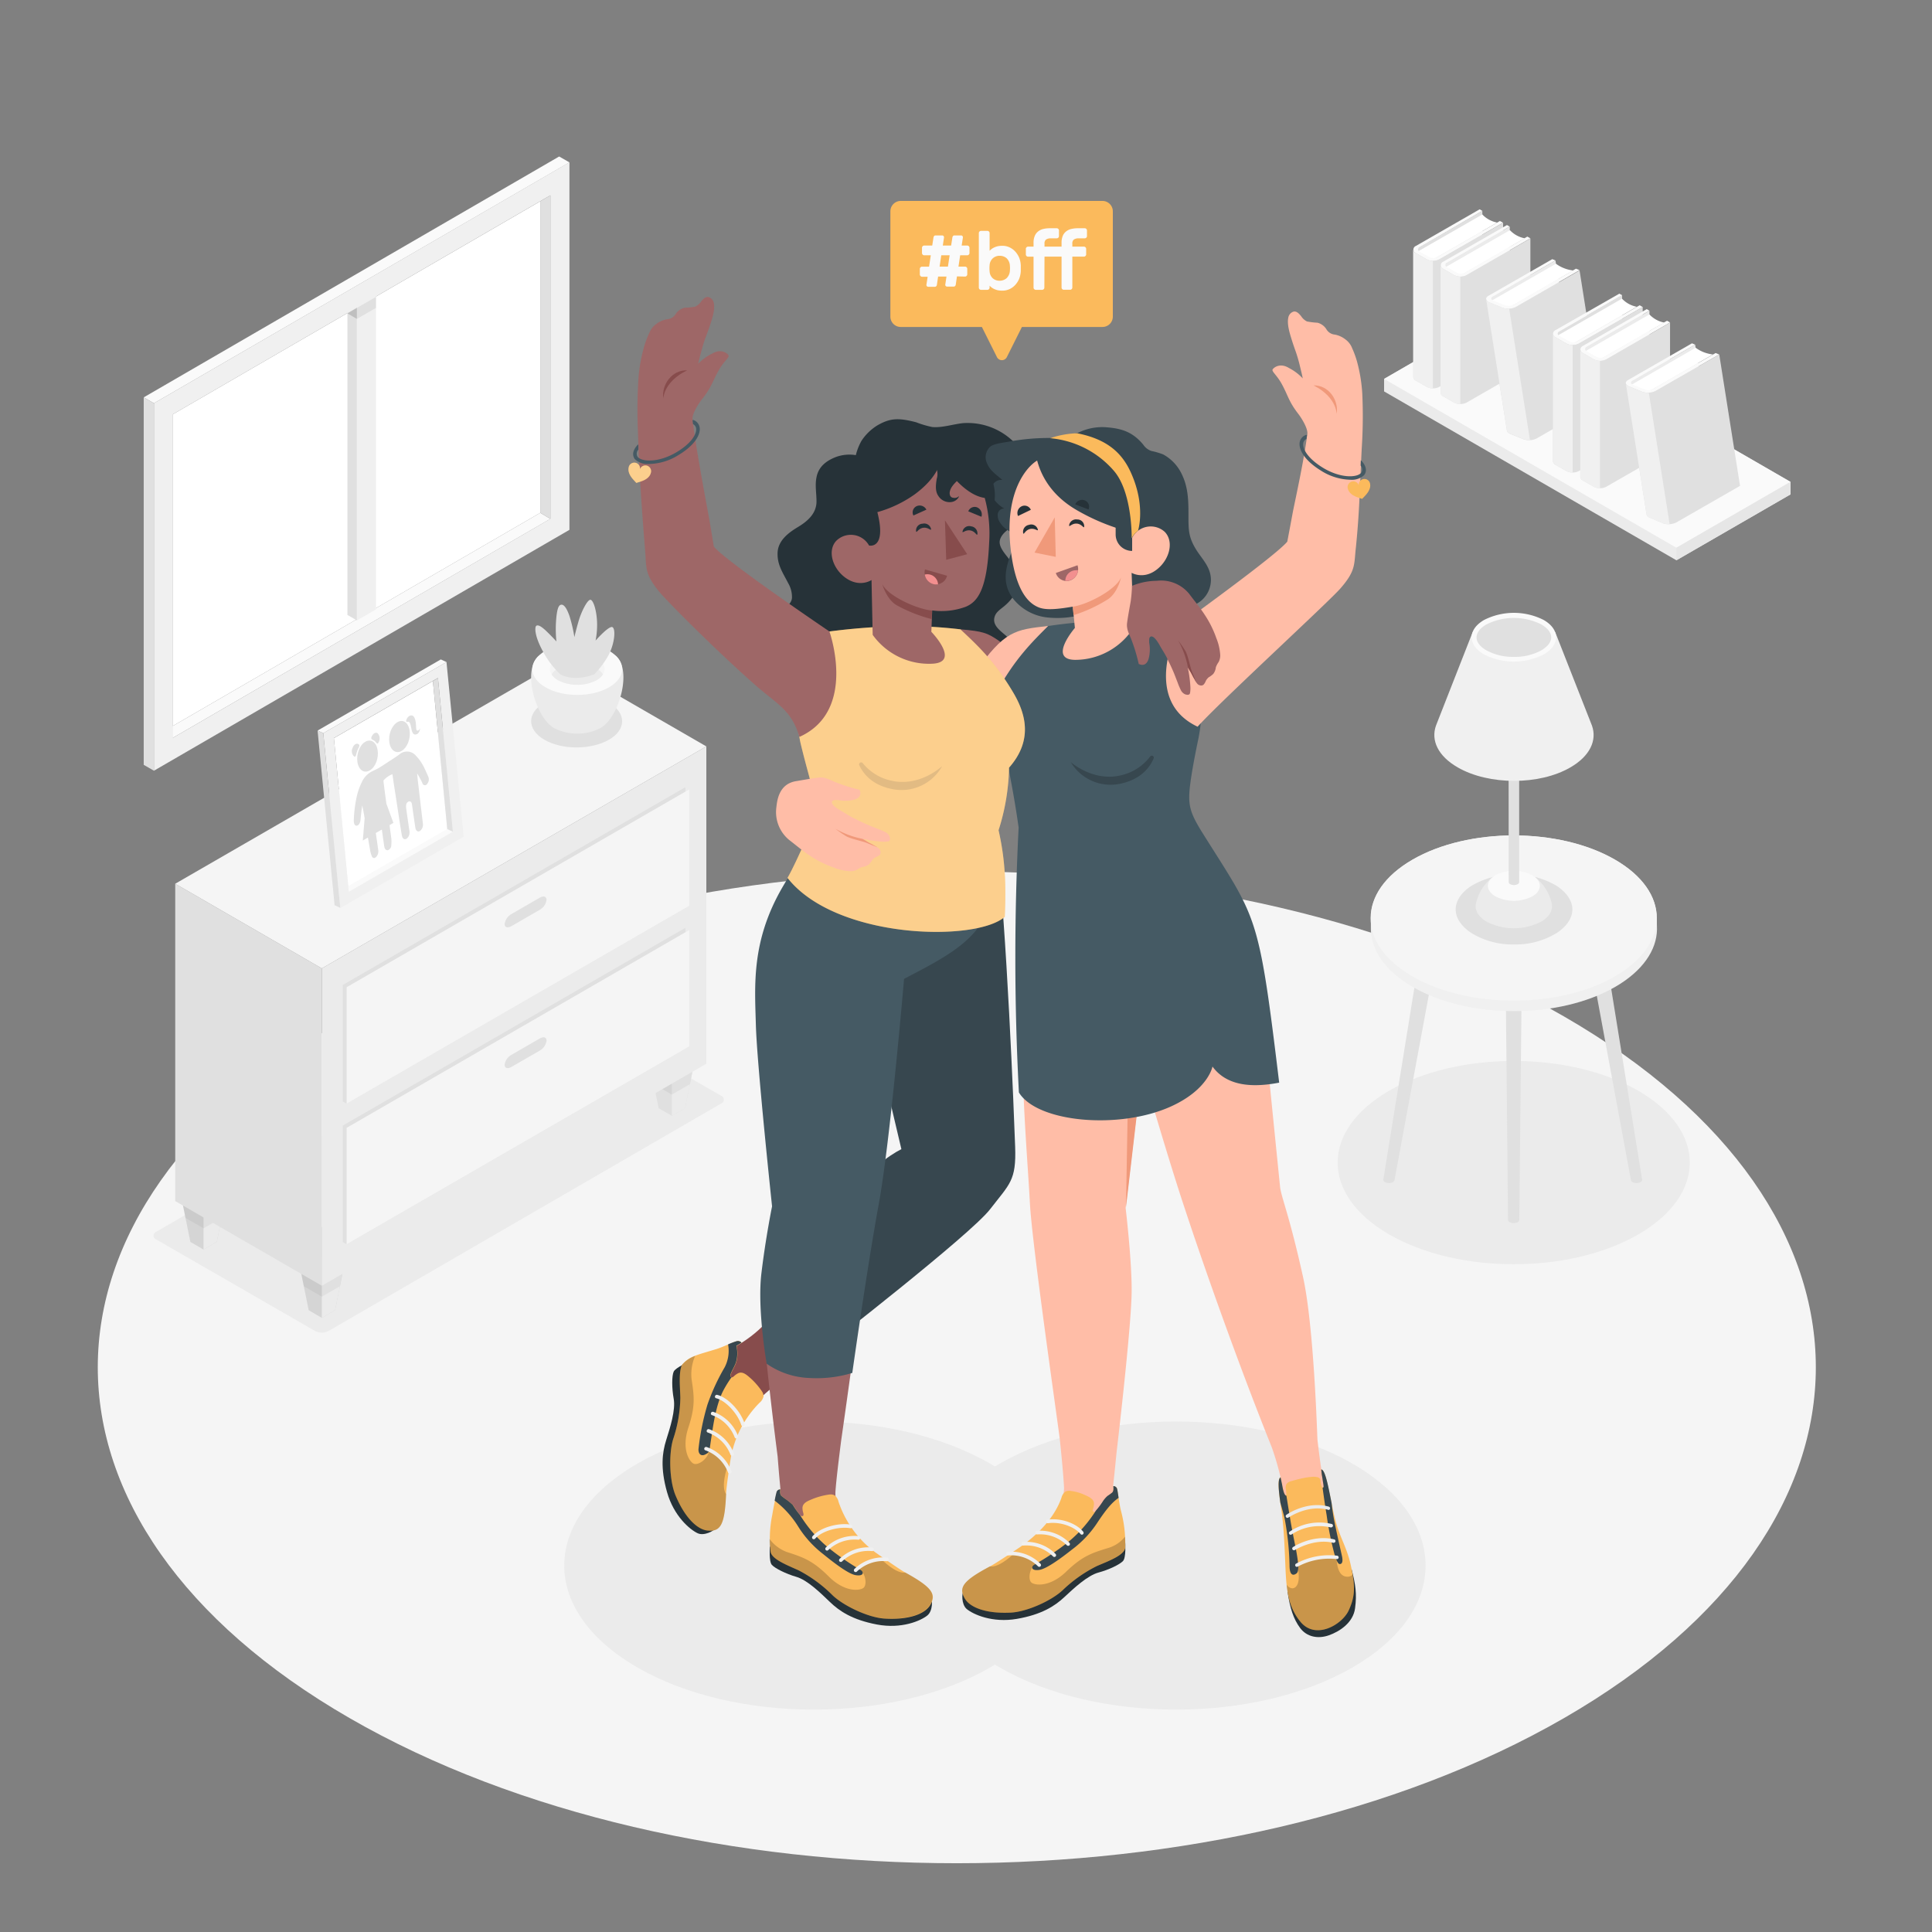 <svg xmlns="http://www.w3.org/2000/svg" viewBox="0 0 500 500"><rect x="0" y="0" width="500" height="500" fill="#808080" stroke="none"/><g id="freepik--Floor--inject-44"><path id="freepik--floor--inject-44" d="M90.42,444.61C3.6,394.49,3.6,313.22,90.42,263.09s227.58-50.12,314.4,0,86.82,131.4,0,181.52S177.24,494.74,90.42,444.61Z" style="fill:#f5f5f5"></path></g><g id="freepik--Shadows--inject-44"><path id="freepik--Shadow--inject-44" d="M359.52,282.28c-17.79,10.27-17.79,26.93,0,37.2s46.65,10.28,64.45,0,17.79-26.93,0-37.2S377.32,272,359.52,282.28Z" style="fill:#ebebeb"></path><path id="freepik--shadow--inject-44" d="M258.71,378.8c-25.22,14.56-25.22,38.17,0,52.73s66.1,14.56,91.32,0,25.22-38.17,0-52.73S283.93,364.24,258.71,378.8Z" style="fill:#ebebeb"></path><path id="freepik--shadow--inject-44" d="M164.94,378.8c-25.22,14.56-25.22,38.17,0,52.73s66.11,14.56,91.32,0,25.22-38.17,0-52.73S190.16,364.24,164.94,378.8Z" style="fill:#ebebeb"></path><path id="freepik--shadow--inject-44" d="M81.56,344.47,40.44,320.78a1.06,1.06,0,0,1,0-2L142.05,259.9a3.83,3.83,0,0,1,3.46,0l41.12,23.69a1.07,1.07,0,0,1,0,2L85,344.47A3.77,3.77,0,0,1,81.56,344.47Z" style="fill:#ebebeb"></path></g><g id="freepik--Shelf--inject-44"><g id="freepik--shelf--inject-44"><polygon points="358.2 98.06 387.73 81 463.38 124.71 463.38 127.95 433.85 145 358.2 101.3 358.2 98.06" style="fill:#ebebeb"></polygon><polygon points="433.85 141.76 358.2 98.06 387.73 81 463.38 124.71 433.85 141.76" style="fill:#fafafa"></polygon><polygon points="433.85 141.76 433.85 145 463.38 127.95 463.38 124.71 433.85 141.76" style="fill:#e6e6e6"></polygon><polygon points="383.63 54.57 366.31 64.58 366.31 97.54 383.63 87.54 383.63 54.57" style="fill:#e0e0e0"></polygon><path d="M366.86,65.13l16.77-9.62a7.07,7.07,0,0,0,3.84,2.09l-16.63,9.58A16.9,16.9,0,0,1,366.86,65.13Z" style="fill:#fff"></path><path d="M372.45,67.13a3.58,3.58,0,0,1-3.22,0l-2.82-1.62a1,1,0,0,1,0-1.85l16.52-9.49.7.4L367.38,64c-.54.31-.53.8,0,1.11L370,66.56a2.2,2.2,0,0,0,1.94,0l16.24-9.37.8.45Z" style="fill:#fafafa"></path><path d="M389,57.64v33l-16.53,9.49a3.58,3.58,0,0,1-3.22,0l-2.82-1.62a1.13,1.13,0,0,1-.67-.93v-33a1.13,1.13,0,0,0,.67.93l2.82,1.62a3.58,3.58,0,0,0,3.22,0Z" style="fill:#e0e0e0"></path><path d="M370.84,67.51a3.36,3.36,0,0,1-1.61-.38l-2.82-1.62a1.13,1.13,0,0,1-.67-.93v33a1.13,1.13,0,0,0,.67.93l2.82,1.62a3.36,3.36,0,0,0,1.61.38Z" style="fill:#f0f0f0"></path><polygon points="390.72 58.64 373.39 68.65 373.39 101.61 390.72 91.6 390.72 58.64" style="fill:#ebebeb"></polygon><path d="M374,69.2l16.77-9.63a7,7,0,0,0,3.83,2.1l-16.62,9.58A16.67,16.67,0,0,1,374,69.2Z" style="fill:#fff"></path><path d="M379.54,71.19a3.54,3.54,0,0,1-3.23,0l-2.82-1.62a1,1,0,0,1,0-1.84L390,58.24l.7.4L374.46,68a.59.59,0,0,0,0,1.11l2.63,1.48a2.12,2.12,0,0,0,1.93,0l16.25-9.36.79.45Z" style="fill:#fafafa"></path><path d="M396.06,61.71v33l-16.52,9.48a3.6,3.6,0,0,1-3.23,0l-2.82-1.62a1.12,1.12,0,0,1-.67-.92v-33a1.13,1.13,0,0,0,.67.92l2.82,1.63a3.6,3.6,0,0,0,3.23,0Z" style="fill:#e0e0e0"></path><path d="M377.93,71.58a3.4,3.4,0,0,1-1.62-.38l-2.82-1.63a1.13,1.13,0,0,1-.67-.92v33a1.12,1.12,0,0,0,.67.92l2.82,1.62a3.29,3.29,0,0,0,1.62.39Z" style="fill:#f0f0f0"></path><polygon points="402.55 67.4 385.22 77.41 390.6 111.36 407.93 101.36 402.55 67.4" style="fill:#ebebeb"></polygon><path d="M385.91,77.88l16.77-9.62A9.32,9.32,0,0,0,407.15,70l-16.63,9.58A22.38,22.38,0,0,1,385.91,77.88Z" style="fill:#fff"></path><path d="M392.26,79.44a4.55,4.55,0,0,1-3.5.16l-3.29-1.35c-1-.42-1.16-1.18-.27-1.69l16.53-9.49.82.33-16.26,9.39c-.53.3-.46.76.17,1L389.52,79a2.72,2.72,0,0,0,2.1-.1l16.24-9.37.93.38Z" style="fill:#fafafa"></path><path d="M408.79,70l5.38,34-16.53,9.49a4.5,4.5,0,0,1-3.5.15l-3.29-1.34c-.52-.22-.81-.51-.86-.82l-5.38-34c.05.31.34.61.85.82l3.3,1.35a4.55,4.55,0,0,0,3.5-.16Z" style="fill:#e0e0e0"></path><path d="M390.57,79.87a4.42,4.42,0,0,1-1.81-.27l-3.3-1.35c-.51-.21-.8-.51-.85-.82l5.38,34c.05.31.34.6.86.82l3.29,1.34a4.42,4.42,0,0,0,1.81.27Z" style="fill:#f0f0f0"></path><polygon points="419.79 76.36 402.46 86.37 402.46 119.33 419.79 109.32 419.79 76.36" style="fill:#e0e0e0"></polygon><path d="M403,86.91l16.77-9.62a7,7,0,0,0,3.83,2.1L407,89A16.68,16.68,0,0,1,403,86.91Z" style="fill:#fff"></path><path d="M408.61,88.91a3.6,3.6,0,0,1-3.23,0l-2.82-1.62a1,1,0,0,1,0-1.85L419.08,76l.71.4-16.26,9.39a.58.58,0,0,0,0,1.1l2.63,1.49a2.12,2.12,0,0,0,1.93,0L424.34,79l.79.46Z" style="fill:#fafafa"></path><path d="M425.13,79.43v33l-16.52,9.48a3.6,3.6,0,0,1-3.23,0l-2.82-1.62a1.13,1.13,0,0,1-.67-.92v-33a1.15,1.15,0,0,0,.67.92l2.82,1.62a3.6,3.6,0,0,0,3.23,0Z" style="fill:#e0e0e0"></path><path d="M407,89.3a3.28,3.28,0,0,1-1.61-.39l-2.82-1.62a1.15,1.15,0,0,1-.67-.92v33a1.13,1.13,0,0,0,.67.92l2.82,1.62a3.27,3.27,0,0,0,1.61.38Z" style="fill:#f0f0f0"></path><polygon points="426.87 80.43 409.55 90.43 409.55 123.39 426.87 113.39 426.87 80.43" style="fill:#ebebeb"></polygon><path d="M410.1,91l16.77-9.62a7.07,7.07,0,0,0,3.83,2.1L414.08,93A16.8,16.8,0,0,1,410.1,91Z" style="fill:#fff"></path><path d="M415.69,93a3.58,3.58,0,0,1-3.22,0l-2.83-1.62a1,1,0,0,1,0-1.85L426.17,80l.7.4-16.25,9.38c-.54.31-.54.81,0,1.11l2.62,1.49a2.14,2.14,0,0,0,1.94,0L431.42,83l.8.46Z" style="fill:#fafafa"></path><path d="M432.21,83.49v33l-16.52,9.48a3.58,3.58,0,0,1-3.22,0l-2.83-1.62a1.13,1.13,0,0,1-.66-.93v-33a1.13,1.13,0,0,0,.66.93L412.47,93a3.58,3.58,0,0,0,3.22,0Z" style="fill:#e0e0e0"></path><path d="M414.08,93.36a3.25,3.25,0,0,1-1.61-.38l-2.83-1.62a1.13,1.13,0,0,1-.66-.93v33a1.13,1.13,0,0,0,.66.93l2.83,1.62a3.36,3.36,0,0,0,1.61.38Z" style="fill:#f0f0f0"></path><polygon points="438.7 89.19 421.38 99.19 426.76 133.15 444.08 123.14 438.7 89.19" style="fill:#ebebeb"></polygon><path d="M422.06,99.67,438.84,90a9.14,9.14,0,0,0,4.46,1.73l-16.63,9.59A22.38,22.38,0,0,1,422.06,99.67Z" style="fill:#fff"></path><path d="M428.41,101.23a4.48,4.48,0,0,1-3.49.15l-3.3-1.34c-1-.43-1.16-1.19-.27-1.7l16.53-9.49.82.34-16.25,9.38c-.54.31-.46.76.16,1l3.06,1.23a2.72,2.72,0,0,0,2.1-.09L444,91.36l.92.38Z" style="fill:#fafafa"></path><path d="M444.94,91.74l5.38,34-16.53,9.49a4.52,4.52,0,0,1-3.49.16L427,134c-.52-.21-.81-.51-.86-.81l-5.38-34c.05.31.34.6.86.81l3.3,1.35a4.48,4.48,0,0,0,3.49-.15Z" style="fill:#e0e0e0"></path><path d="M426.72,101.66a4.4,4.4,0,0,1-1.8-.28l-3.3-1.35c-.52-.21-.81-.5-.86-.81l5.38,34c.05.3.34.6.86.81l3.3,1.35a4.4,4.4,0,0,0,1.8.27Z" style="fill:#f0f0f0"></path></g></g><g id="freepik--Window--inject-44"><g id="freepik--window--inject-44"><polygon points="42.16 189.37 44.77 190.93 142.44 134.28 139.82 132.72 42.16 189.37" style="fill:#fafafa"></polygon><polygon points="139.82 132.72 44.77 187.85 44.77 107.2 139.82 52.09 139.82 132.72" style="fill:#fff"></polygon><polygon points="92.37 76.84 92.37 160.56 97.3 157.72 97.3 74 92.37 76.84" style="fill:#f0f0f0"></polygon><polygon points="89.91 75.42 92.37 76.84 92.37 160.56 89.91 159.14 89.91 75.42" style="fill:#e0e0e0"></polygon><path d="M147.37,42,39.84,104.36v95.1l107.53-62.34Zm-4.93,92.26L44.77,190.93V107.2l97.67-56.65Z" style="fill:#f0f0f0"></path><polygon points="142.44 134.28 139.82 132.72 139.82 52.09 142.44 50.55 142.44 134.28" style="fill:#e0e0e0"></polygon><polygon points="147.37 42.02 144.71 40.5 37.19 102.84 39.84 104.36 147.37 42.02" style="fill:#fafafa"></polygon><polygon points="37.19 102.84 39.84 104.36 39.84 199.46 37.19 197.94 37.19 102.84" style="fill:#e0e0e0"></polygon><polygon points="92.37 79.68 97.29 76.84 97.29 79.69 92.37 82.53 92.37 79.68" style="fill:#e0e0e0"></polygon><polygon points="92.37 82.53 89.91 81.11 92.37 79.68 92.37 82.53" style="opacity:0.15"></polygon></g></g><g id="freepik--Furniture--inject-44"><g id="freepik--Drawer--inject-44"><polygon points="90.26 321.56 86.72 339.07 83.29 341.06 79.89 339.09 76.33 321.56 83.29 317.54 90.26 321.56" style="fill:#e0e0e0"></polygon><polygon points="90.26 321.56 86.72 339.07 83.29 341.06 79.89 339.09 76.33 321.56 83.29 317.54 90.26 321.56" style="opacity:0.05"></polygon><polygon points="83.29 341.06 83.29 325.58 90.26 321.56 86.72 339.07 83.29 341.06" style="fill:#ebebeb"></polygon><polygon points="90.26 321.56 87.98 332.87 83.29 335.57 78.63 332.88 76.33 321.56 83.29 317.54 90.26 321.56" style="opacity:0.05"></polygon><polygon points="59.64 303.88 56.11 321.4 52.67 323.38 49.27 321.41 45.71 303.88 52.67 299.86 59.64 303.88" style="fill:#e0e0e0"></polygon><polygon points="59.64 303.88 56.11 321.4 52.67 323.38 49.27 321.41 45.71 303.88 52.67 299.86 59.64 303.88" style="opacity:0.05"></polygon><polygon points="52.67 323.38 52.67 307.9 59.64 303.88 56.11 321.4 52.67 323.38" style="fill:#ebebeb"></polygon><polygon points="59.64 303.88 57.36 315.19 52.67 317.89 48.01 315.2 45.71 303.88 52.67 299.86 59.64 303.88" style="opacity:0.05"></polygon><polygon points="180.83 269.26 177.3 286.78 173.86 288.76 170.46 286.8 166.9 269.26 173.87 265.24 180.83 269.26" style="opacity:0.05"></polygon><polygon points="173.86 288.76 173.87 273.28 180.83 269.26 177.3 286.78 173.86 288.76" style="fill:#ebebeb"></polygon><polygon points="180.83 269.26 178.55 280.58 173.86 283.28 169.2 280.59 166.9 269.26 173.87 265.24 180.83 269.26" style="opacity:0.05"></polygon><g id="freepik--Cabinet--inject-44"><g id="freepik--cabinet--inject-44"><polygon points="83.29 332.75 45.35 310.84 45.35 228.71 83.29 250.62 83.29 332.75" style="fill:#e0e0e0"></polygon><polygon points="83.29 250.62 182.8 193.17 182.8 275.29 83.29 332.75 83.29 250.62" style="fill:#ebebeb"></polygon><polygon points="182.8 193.17 83.29 250.62 45.35 228.71 144.86 171.26 182.8 193.17" style="fill:#f5f5f5"></polygon><polygon points="88.71 291.3 177.38 240.11 177.38 270.25 178.38 270.83 89.71 322.02 88.71 321.44 88.71 291.3" style="fill:#e0e0e0"></polygon><polygon points="89.71 291.88 178.38 240.69 178.38 270.83 89.71 322.02 89.71 291.88" style="fill:#f5f5f5"></polygon><path d="M132.34,273l7.37-4.25c1-.56,1.74-.3,1.74.56a3.5,3.5,0,0,1-1.74,2.57l-7.37,4.25c-1,.56-1.74.3-1.74-.56A3.5,3.5,0,0,1,132.34,273Z" style="fill:#e0e0e0"></path><polygon points="88.71 254.91 177.38 203.72 177.38 233.86 178.38 234.44 89.71 285.63 88.71 285.05 88.71 254.91" style="fill:#e0e0e0"></polygon><polygon points="89.71 255.49 178.38 204.29 178.38 234.44 89.71 285.63 89.71 255.49" style="fill:#f5f5f5"></polygon><path d="M132.34,236.57l7.37-4.26c1-.55,1.73-.3,1.73.57a3.45,3.45,0,0,1-1.73,2.56l-7.37,4.26c-1,.55-1.74.3-1.74-.56A3.47,3.47,0,0,1,132.34,236.57Z" style="fill:#e0e0e0"></path></g></g><g id="freepik--Pot--inject-44"><path d="M157.56,181.84c4.6,2.66,4.6,7,0,9.62s-12.05,2.65-16.65,0-4.6-7,0-9.62S153,179.18,157.56,181.84Z" style="fill:#e0e0e0"></path><path d="M141.91,187.24c-4-4.09-6.36-14.29-2.45-17.53h19.88c3.9,3.24,1.55,13.44-2.45,17.53l-.11.11-.14.13-.36.33-.1.07a2.37,2.37,0,0,1-.3.23,5.69,5.69,0,0,1-.52.33,13.2,13.2,0,0,1-11.93,0h0a5.69,5.69,0,0,1-.52-.33l-.28-.21-.12-.1a3.52,3.52,0,0,1-.35-.31l-.16-.15Z" style="fill:#ebebeb"></path><path d="M157.61,168.4c4.54,2.62,4.54,6.86,0,9.48s-11.89,2.62-16.43,0-4.53-6.86,0-9.48S153.07,165.78,157.61,168.4Z" style="fill:#fafafa"></path><path d="M154.39,170.26c2.76,1.59,2.76,4.17,0,5.77a11.06,11.06,0,0,1-10,0c-2.76-1.6-2.76-4.18,0-5.77A11,11,0,0,1,154.39,170.26Z" style="fill:#f5f5f5"></path><path d="M144.4,173a11,11,0,0,1,10,0,4.67,4.67,0,0,1,1.66,1.52,4.67,4.67,0,0,1-1.66,1.52,11.06,11.06,0,0,1-10,0,4.64,4.64,0,0,1-1.65-1.52A4.53,4.53,0,0,1,144.4,173Z" style="fill:#ebebeb"></path><path d="M153.79,174.51a22.71,22.71,0,0,0,3.61-4.8c1.67-3,2-6.91,1.11-7.4s-4.37,3.46-4.37,3.46a21.23,21.23,0,0,0,.37-5c-.15-2.63-.79-5-1.54-5.5s-2.44,2.83-3.16,5.24-1.16,4.38-1.16,4.38a37.08,37.08,0,0,0-1.29-5.53c-.88-2.5-1.67-3.06-2.29-2.82s-1,1.41-1.2,4.74A32.16,32.16,0,0,0,144,166s-1.24-1.36-2.62-2.68-2.15-1.65-2.58-1.37-.56,2.53,1.78,6.76a23.77,23.77,0,0,0,4.42,5.81S148.25,176.6,153.79,174.51Z" style="fill:#e0e0e0"></path></g><g id="freepik--Picture--inject-44"><g id="freepik--Frame--inject-44"><polygon points="88.82 230.11 90.28 230.81 117.21 215.26 115.75 214.56 88.82 230.11" style="fill:#fafafa"></polygon><polygon points="115.75 214.56 90.13 229.35 86.41 191.03 112.03 176.25 115.75 214.56" style="fill:#fff"></polygon><path d="M115.55,171.34,83.67,189.75,88.06,235,120,216.54Zm1.66,43.92L90.27,230.81,86.41,191l26.93-15.55Z" style="fill:#f0f0f0"></path><polygon points="117.21 215.26 115.75 214.56 112.03 176.25 113.34 175.48 117.21 215.26" style="fill:#e0e0e0"></polygon><polygon points="115.55 171.34 114.08 170.66 82.19 189.07 83.67 189.75 115.55 171.34" style="fill:#fafafa"></polygon><polygon points="82.19 189.07 83.67 189.75 88.06 234.95 86.59 234.27 82.19 189.07" style="fill:#e0e0e0"></polygon></g><path d="M110.84,201c-.48-1.06-.93-2.16-1.48-3.12a11.18,11.18,0,0,0-1.68-2.25,3,3,0,0,0-4.39-.33c-.93.67-1.88,1.27-2.83,1.89-.8.53-1.61,1.07-2.42,1.55-.62.36-1.26.64-1.88.95a5.85,5.85,0,0,0-2.54,2.76,17.62,17.62,0,0,0-1.52,4.84,33.7,33.7,0,0,0-.54,5.07c0,.81.24,1.35.73,1.32s.91-.6,1-1.42.15-1.48.23-2.22c.06-.49.14-1,.23-1.58.15.76.29,1.38.4,2,.08.44.15.88.22,1.31l-.48,5.76,1.33-.77c.19,1.12.39,2.24.58,3.36a6.8,6.8,0,0,0,.44,1.49c.24.56.69.58,1.11.16a2.15,2.15,0,0,0,.52-1.9c-.2-1.43-.4-2.86-.61-4.29l1.56-.89c.19,1.36.39,2.71.58,4.07a5,5,0,0,0,.11.58c.16.58.56.82,1,.64a1.42,1.42,0,0,0,.76-1.35,8.42,8.42,0,0,0,0-1.67c-.15-1.14-.31-2.28-.46-3.41l1-.59L100,208l-.27-2c-.17-1.21-.31-2.42-.47-3.63,0-.14,0-.28,0-.41a5.9,5.9,0,0,1,2.3-1.6c.12.78.22,1.57.34,2.36.35,2.29.71,4.58,1.06,6.88.32,2.11.63,4.23,1,6.35.08.54.21,1,.58,1.17s.72,0,1.05-.43a2.17,2.17,0,0,0,.37-1.61c-.28-1.94-.57-3.88-.83-5.82a3.14,3.14,0,0,1,0-1,1,1,0,0,1,.8-.87c.35,0,.61.24.69.78.28,2,.56,3.94.85,5.91.13.91.62,1.31,1.19,1a2.1,2.1,0,0,0,.77-2.07q-.65-5.43-1.28-10.86c-.08-.65-.13-1.31-.2-2,.51.82,1,1.7,1.39,2.58a.65.65,0,0,0,1.19.17A1.82,1.82,0,0,0,110.84,201Z" style="fill:#e0e0e0"></path><path d="M92.5,197.2c.32,2.1,1.74,3.05,3.23,2.16s2.32-3.2,2-5.24-1.72-3-3.2-2.15S92.2,195.17,92.5,197.2Z" style="fill:#e0e0e0"></path><path d="M103.94,194.34c1.45-.84,2.37-3.18,2.07-5.25s-1.69-3.05-3.15-2.2-2.39,3.16-2.1,5.22S102.48,195.19,103.94,194.34Z" style="fill:#e0e0e0"></path><path d="M92.46,194.32c.32-.87.85-1.41.32-1.74s-1.22.11-1.54,1a1.89,1.89,0,0,0,.38,2.18C92.15,196.07,92.14,195.19,92.46,194.32Z" style="fill:#e0e0e0"></path><path d="M96.93,191.74c.5.4.73,1.15,1.09.3a2,2,0,0,0-.26-2.25c-.5-.39-1.2,0-1.56.82S96.42,191.34,96.93,191.74Z" style="fill:#e0e0e0"></path><path d="M106.45,188.48c.19,1.18.57,1.93,1.47,1.5.75-.37.8-1.5.8-1.5-.08.3-.58.85-.89.48s.08-2.38-.75-3.49c-.55-.75-1.75-.14-2,1.12l.22.28C105.9,186.49,106.23,187.12,106.45,188.48Z" style="fill:#e0e0e0"></path></g></g></g><g id="freepik--Table--inject-44"><g id="freepik--table--inject-44"><g id="freepik--table--inject-44"><g id="freepik--table--inject-44"><path d="M366.46,253.05a1,1,0,0,1,.61-.84,3.2,3.2,0,0,1,2.92,0,1,1,0,0,1,.61.84l-9.69,52.29h0a.74.74,0,0,1-.43.59,2.27,2.27,0,0,1-2.06,0,.74.74,0,0,1-.43-.59h0Z" style="fill:#e0e0e0"></path><path d="M416.52,253.05a1,1,0,0,0-.6-.84,3.22,3.22,0,0,0-2.93,0,1,1,0,0,0-.6.84l9.68,52.29h0a.74.74,0,0,0,.43.59,2.29,2.29,0,0,0,2.07,0,.71.71,0,0,0,.42-.59h0Z" style="fill:#e0e0e0"></path><path d="M393.81,255.18a1,1,0,0,0-.6-.85,3.28,3.28,0,0,0-2.93,0,1,1,0,0,0-.6.85l.6,60.53h0a.71.71,0,0,0,.42.58,2.29,2.29,0,0,0,2.07,0,.71.71,0,0,0,.42-.58h0Z" style="fill:#e0e0e0"></path><path d="M428.77,237.58h0c0-5.47-3.58-10.94-10.82-15.11-14.45-8.35-37.9-8.35-52.36,0-7.23,4.17-10.81,9.64-10.81,15.11h0v2.94h0c.08,5.4,3.71,10.78,10.84,14.9,14.46,8.35,37.91,8.35,52.37,0,7.13-4.12,10.75-9.5,10.84-14.9h0Z" style="fill:#f0f0f0"></path><path d="M365.56,222.47c-14.46,8.34-14.46,21.88,0,30.23s37.91,8.35,52.37,0,14.46-21.88,0-30.23S380,214.12,365.56,222.47Z" style="fill:#f5f5f5"></path></g></g><g id="freepik--shadow--inject-44"><path id="freepik--shadow--inject-44" d="M391.83,244.42a20.24,20.24,0,0,0,11.1-3c2.59-1.72,4-3.87,4-6.06s-1.43-4.34-4-6.06a21.85,21.85,0,0,0-22.2,0c-2.6,1.72-4,3.87-4,6.06s1.42,4.34,4,6.06A20.22,20.22,0,0,0,391.83,244.42Z" style="fill:#e0e0e0"></path></g><g id="freepik--Lamp--inject-44"><path d="M381.9,234.61a3.47,3.47,0,0,1,.08-.79,11.74,11.74,0,0,1,4.8-7.15h10a11.74,11.74,0,0,1,4.8,7.15,4.15,4.15,0,0,1,.08.79.9.9,0,0,1,0,.13c-.09,1.39-1,2.76-2.88,3.82a15.46,15.46,0,0,1-14,0c-1.83-1.06-2.78-2.43-2.88-3.82C381.91,234.74,381.9,234.65,381.9,234.61Z" style="fill:#ebebeb"></path><path d="M396.54,226.5c2.63,1.52,2.63,4,0,5.49a10.47,10.47,0,0,1-9.5,0c-2.63-1.51-2.63-4,0-5.49A10.53,10.53,0,0,1,396.54,226.5Z" style="fill:#fafafa"></path><path d="M390.42,193.05h2.74V228.2h0a.62.62,0,0,1-.38.62,2.14,2.14,0,0,1-1.94,0,.65.65,0,0,1-.39-.62h0Z" style="fill:#e0e0e0"></path><path d="M371.63,187.79h0l9.5-24.22h21.35L412,187.79h0c1.35,3.79-.5,7.88-5.6,10.82-8,4.64-21.08,4.64-29.13,0C372.13,195.67,370.28,191.58,371.63,187.79Z" style="fill:#f0f0f0"></path><path d="M399.51,169.37a17.07,17.07,0,0,1-15.44,0c-4.27-2.46-4.27-6.45,0-8.92a17.07,17.07,0,0,1,15.44,0C403.78,162.92,403.78,166.91,399.51,169.37Z" style="fill:#fafafa"></path><path d="M391.79,170a14.43,14.43,0,0,0,7.09-1.68c1.66-1,2.57-2.15,2.57-3.36s-.91-2.41-2.57-3.36a15.8,15.8,0,0,0-14.18,0c-1.66.95-2.57,2.15-2.57,3.36s.91,2.41,2.57,3.36A14.43,14.43,0,0,0,391.79,170Z" style="fill:#e0e0e0"></path></g></g></g><g id="freepik--speech-bubble--inject-44"><g id="freepik--speech-bubble--inject-44"><path id="freepik--speech-bubble--inject-44" d="M285.3,52H233.11a2.69,2.69,0,0,0-2.68,2.69V81.93a2.68,2.68,0,0,0,2.68,2.69h21l3.9,7.8a1.43,1.43,0,0,0,2.56,0l3.9-7.8H285.3A2.68,2.68,0,0,0,288,81.93V54.71A2.69,2.69,0,0,0,285.3,52Z" style="fill:#FBBA5C"></path><path d="M247.66,71.53l-.32,2.19a.6.6,0,0,1-.18.32.5.5,0,0,1-.36.13h-1.7a.47.47,0,0,1-.33-.14.45.45,0,0,1-.14-.33v0l.32-2.12h-2.17l-.32,2.19a.6.6,0,0,1-.18.32.5.5,0,0,1-.36.13h-1.7a.47.47,0,0,1-.33-.14.45.45,0,0,1-.14-.33v0l.32-2.12h-1.44a.62.62,0,0,1-.58-.58V69.59a.55.55,0,0,1,.18-.41.56.56,0,0,1,.4-.17h1.81l.45-2.94h-1.7a.57.57,0,0,1-.41-.18.56.56,0,0,1-.17-.4V64.13a.58.58,0,0,1,.17-.41.6.6,0,0,1,.41-.17h2.07l.34-2.17a.73.73,0,0,1,.17-.31.43.43,0,0,1,.35-.14h1.72a.43.43,0,0,1,.33.14.45.45,0,0,1,.14.33v.06L244,63.55h2.15l.34-2.17a.73.73,0,0,1,.17-.31.43.43,0,0,1,.35-.14h1.72a.42.42,0,0,1,.33.14.45.45,0,0,1,.14.33v.06l-.32,2.09h1.44a.58.58,0,0,1,.58.58v1.36a.56.56,0,0,1-.17.4.55.55,0,0,1-.41.18h-1.83L248.05,69h1.7a.58.58,0,0,1,.58.58V71a.56.56,0,0,1-.17.4.55.55,0,0,1-.41.18ZM243.17,69h2.15l.45-2.94H243.6Z" style="fill:#fafafa"></path><path d="M259.36,63.61a4.38,4.38,0,0,1,1.94.42,4.75,4.75,0,0,1,1.49,1.12,5.58,5.58,0,0,1,1,1.61,6.19,6.19,0,0,1,.39,1.91c0,.21,0,.46,0,.75s0,.54,0,.75a6.07,6.07,0,0,1-.39,1.9,5.5,5.5,0,0,1-1,1.62,4.75,4.75,0,0,1-1.49,1.12,4.52,4.52,0,0,1-1.94.41,5.48,5.48,0,0,1-1.2-.12,4.93,4.93,0,0,1-.92-.33,4,4,0,0,1-.68-.42,4.78,4.78,0,0,1-.45-.42v.5a.58.58,0,0,1-.17.41.57.57,0,0,1-.41.17H253.9a.57.57,0,0,1-.41-.17.54.54,0,0,1-.17-.41V60.33a.58.58,0,0,1,.58-.58h1.63a.53.53,0,0,1,.41.17.57.57,0,0,1,.17.41V64.9c.12-.12.27-.26.45-.41a3.42,3.42,0,0,1,.68-.42,4.93,4.93,0,0,1,.92-.33A5.45,5.45,0,0,1,259.36,63.61Zm2,5.21a2.86,2.86,0,0,0-.86-2,2.69,2.69,0,0,0-1.79-.62,2.56,2.56,0,0,0-1.77.65,2.6,2.6,0,0,0-.83,1.76,8.42,8.42,0,0,0,0,1.64,2.55,2.55,0,0,0,.83,1.78,2.59,2.59,0,0,0,1.77.62A2.68,2.68,0,0,0,260.5,72a2.86,2.86,0,0,0,.86-2A6,6,0,0,0,261.36,68.82Z" style="fill:#fafafa"></path><path d="M270.28,74.43a.58.58,0,0,1-.58.58h-1.64a.56.56,0,0,1-.4-.17.55.55,0,0,1-.18-.41v-8h-1.41a.57.57,0,0,1-.41-.17.54.54,0,0,1-.17-.41V64.41a.54.54,0,0,1,.17-.41.57.57,0,0,1,.41-.17h1.41v-1a4.35,4.35,0,0,1,.31-1.75,2.84,2.84,0,0,1,.86-1.17,3.42,3.42,0,0,1,1.34-.65,7.28,7.28,0,0,1,1.75-.19h1.74a.57.57,0,0,1,.41.17.54.54,0,0,1,.17.41V61.1a.54.54,0,0,1-.17.41.57.57,0,0,1-.41.17H272a2.26,2.26,0,0,0-1.25.29,1.23,1.23,0,0,0-.43,1.11v.75h4.41v-1a4.54,4.54,0,0,1,.3-1.75,2.84,2.84,0,0,1,.86-1.17,3.42,3.42,0,0,1,1.34-.65,7.28,7.28,0,0,1,1.75-.19h1.74a.57.57,0,0,1,.41.17.55.55,0,0,1,.18.41V61.1a.55.55,0,0,1-.18.41.57.57,0,0,1-.41.17h-1.52a2.26,2.26,0,0,0-1.25.29,1.23,1.23,0,0,0-.43,1.11v.75h3a.58.58,0,0,1,.58.58v1.42a.58.58,0,0,1-.58.58h-3v8a.58.58,0,0,1-.58.58h-1.63a.57.57,0,0,1-.41-.17.54.54,0,0,1-.17-.41v-8h-4.41Z" style="fill:#fafafa"></path></g></g><g id="freepik--Characters--inject-44"><g id="freepik--characters--inject-44"><path id="freepik--Hair--inject-44" d="M232.1,184a59.2,59.2,0,0,1-6.45-.81c-5.14-.92-10.48-1.65-15.1-4.28-4.2-2.39-9.28-5.37-10.37-10.56-.78-3.69-.19-7.8,2.52-10.54,1-1,2.12-1.64,2.26-3.06a7.15,7.15,0,0,0-1-3.87c-1.35-2.65-2.84-4.69-2.72-7.84s2.81-5.17,5.26-6.64,4.83-3.49,4.81-6.67c0-2.09-.43-4.13,0-6.21.53-2.76,2.54-4.29,5.06-5.26a10.18,10.18,0,0,1,5.12-.47,14.58,14.58,0,0,1,1.47-3.72,13.16,13.16,0,0,1,4.13-4c3.25-1.85,5.33-2,10-.79a25,25,0,0,0,4.17,1.23c2.49.25,5.44-.74,7.95-1a17,17,0,0,1,16.3,9.13c2.5,5,2.73,11.56-1.22,15.84-1.6,1.74-4.54,2.63-5.43,5-.82,2.23,2,4.43,3,6.27,1.22,2.38,2.29,5.37.86,7.84a12.52,12.52,0,0,1-2.59,3.08c-1.11,1-2.5,1.68-2.8,3.26-.48,2.48,2.64,3.91,4,5.56,2.13,2.61,2.67,5.42,1.17,8.4-3.55,7-12.47,9.29-19.75,10A64.93,64.93,0,0,1,232.1,184Z" style="fill:#263238"></path><path d="M258.09,165.55c-2.54-1.66-3.55-2.18-9.54-2.68l.84,21.71,22.44,13.79,8.18-15S260.64,167.22,258.09,165.55Z" style="fill:#9e6767"></path><g id="freepik--Character--inject-44"><g id="freepik--Bottom--inject-44"><path d="M295.59,276.68s6.54,22.62,11,36c4.87,14.78,13.53,39.4,22.54,61.87a71.17,71.17,0,0,1,2.63,9.4c.38,1.87,2.85,20.25,4.11,24.42s9.87,3.53,9.81-3.83c0-4.9-3.12-20.46-3.49-22.77-.47-2.91-.86-6-1.23-9.11-.09-1.52-.92-29.5-3.75-42.25-3.45-15.57-5.4-19.92-5.9-23,0,0-2.56-25-5.92-59.67-2.06-21.32-20.55-32.5-20.7-38.39l-39,2.34c-.66,9.9-.68,20.76-1,32.62-.9,34.29,1,51.23,1.86,67.29.58,10.49,6.9,54.41,7.69,60.58.54,5,.93,9.4,1.12,12.55s-2.17,7.71-4,9.87c-3.82,4.53-7.86,7.66-12.72,11.67.82,1.9,6.89,1.54,9.82-.08a76.26,76.26,0,0,0,10.85-7.69c4-3.27,9.18-6,9-10.67,0-.59-.2-3.22-.23-3.31.22-2.19.31-2.65.87-8.51h0s3.84-32.35,3.92-41.73c.07-8.06-1.56-21.65-1.56-21.65l4.22-36" style="fill:#ffbda7"></path><path d="M295.59,276.68,290,254s-12.12.68-17.68-4.19c0,0,4,6.13,14,7.2L292,278.52l-.59,33.89Z" style="fill:#f0997a"></path><path d="M249.26,412.14c-.26,0-.55,3,.92,4.27,1.71,1.41,6.65,3.65,13,2.55s9.77-3.29,12.25-5.61,6-5.59,8.83-6.37c2.67-.71,5.55-2.09,6.38-3s.57-4.72.57-4.72Z" style="fill:#263238"></path><path d="M288.14,384.6a1,1,0,0,1,1,.86c.23,1.05.56,4.12,1.05,5.84a32.32,32.32,0,0,1,1,9.29c-.28,2-4.62,3.51-7.38,4.73a35.63,35.63,0,0,0-8.87,6.29c-2.91,2.69-9.15,5.51-13.32,5.73-6.37.34-10.56-1.3-11.92-3.62-1.69-2.88-.51-4.63,6.68-8.43,1.36-.72,6.13-3.89,7.75-5,4.38-3.1,8.68-7.35,10.56-12.62a2.89,2.89,0,0,1,1-1.62,2.23,2.23,0,0,1,1.42-.19,11.62,11.62,0,0,1,3.56,1c1,.45,2.42,1,2.45,2.27a4.44,4.44,0,0,1-.23,1.34c-.08.26-.14.62.1.77s.49,0,.67-.22a19.93,19.93,0,0,0,1.89-2.54,7.42,7.42,0,0,1,1.11-1.26,14.34,14.34,0,0,0,1.23-.89C288.26,385.78,288.14,385.21,288.14,384.6Z" style="fill:#FBBA5C"></path><path d="M276.54,399a67.88,67.88,0,0,1-8.83,5.92c-1,.62-.77,1.68,1.31,1.36,1.84-.28,5.56-3,8.4-5.25a27.39,27.39,0,0,0,6.72-7.19c2.09-3.12,3.61-5,5.35-6.19-.13-.92-.25-1.74-.35-2.19a1,1,0,0,0-1-.86c0,.61.12,1.18-.3,1.66a14.34,14.34,0,0,1-1.23.89,7.42,7.42,0,0,0-1.11,1.26,19.93,19.93,0,0,1-1.89,2.54A33.89,33.89,0,0,1,276.54,399Z" style="fill:#37474f"></path><path d="M291.15,400.59a16,16,0,0,0,0-2.9,8.58,8.58,0,0,1-4.23,2.89c-4.29,1.32-6.74,2.06-11,6.17s-8.13,3.55-9,2.8-.63-3.68,1.3-5.05c-1.64-2.06-5.69-2.55-5.69-2.55s-3.93,3.9-6.34,3.43c-7,3.73-8.18,5.48-6.51,8.34,1.36,2.32,5.55,4,11.92,3.62,4.17-.22,10.41-3,13.32-5.73a35.63,35.63,0,0,1,8.87-6.29C286.53,404.1,290.87,402.57,291.15,400.59Z" style="opacity:0.2"></path><path d="M269,405.49a.44.44,0,0,0,.28-.12.48.48,0,0,0,0-.66,10.69,10.69,0,0,0-8.47-3.1.46.46,0,0,0-.38.53.45.45,0,0,0,.51.4,9.85,9.85,0,0,1,7.66,2.79A.46.46,0,0,0,269,405.49Z" style="fill:#f0f0f0"></path><path d="M272.9,402.94a.5.5,0,0,0,.28-.12.47.47,0,0,0,0-.66,10.63,10.63,0,0,0-8.46-3.1.46.46,0,0,0-.38.53.44.44,0,0,0,.51.4,9.83,9.83,0,0,1,7.66,2.79A.44.44,0,0,0,272.9,402.94Z" style="fill:#f0f0f0"></path><path d="M276.48,400.05a.46.46,0,0,0,.29-.11.49.49,0,0,0,0-.66,10.65,10.65,0,0,0-8.47-3.1.46.46,0,0,0-.38.53.45.45,0,0,0,.51.4,9.84,9.84,0,0,1,7.66,2.79A.41.41,0,0,0,276.48,400.05Z" style="fill:#f0f0f0"></path><path d="M280,397.17a.43.43,0,0,0,.28-.11.48.48,0,0,0,.05-.66c-1.85-2.24-5.9-3.62-9.24-3.11a.46.46,0,0,0,.13.92c3-.45,6.78.81,8.42,2.8A.45.45,0,0,0,280,397.17Z" style="fill:#f0f0f0"></path><path d="M333.23,412c.62,4.21,1.52,7,3.24,9.32s4.62,2.88,7.42,1.9,6.3-3.25,6.8-7,.11-6.21-.89-10.08Z" style="fill:#263238"></path><path d="M341.92,380.3c1.19,0,2,5.65,3.23,11.28,1.26,6,3.31,8.4,4.4,13.35,1.25,5.65,1.17,8.23-.52,11.87s-8.47,7.65-12.4,3c-3.2-3.78-3.71-8.25-3.95-14-.26-5.93-.39-10.1-1-14.56-.61-4.26-1.27-8.38-.29-8.95.14.63.28,1.42.42,2s.43,2.77,1.09,2.74a8.84,8.84,0,0,0-.12-1.62,1.91,1.91,0,0,1,.2-1.41,2.23,2.23,0,0,1,1.26-.7,34.23,34.23,0,0,1,3.46-.85,14.87,14.87,0,0,1,1.76-.23,4.57,4.57,0,0,1,1.52.08,1.07,1.07,0,0,1,.69.52,1.78,1.78,0,0,1,.11.65,4.54,4.54,0,0,0,.26,1.16c.05.17.19.36.35.31s.18-.23.17-.37c-.06-.69-.19-1.18-.29-2-.05-.37-.16-.87-.2-1.24S342,380.66,341.92,380.3Z" style="fill:#FBBA5C"></path><path d="M350.06,407.53a1.78,1.78,0,0,1-1.37.52c-3,0-2.76-5.17-2.76-5.17s-1.36-.3-5.17.38-5.12,1.79-5.12,1.79c.63,1.92.81,4.87-.47,5.77-.7.5-1.56.15-2.19-.68.41,3.74,1.31,6.89,3.65,9.66,3.93,4.65,10.71.63,12.4-3C350.44,413.78,350.72,411.47,350.06,407.53Z" style="opacity:0.2"></path><path d="M334.92,398.59c-.9-4.36-1.54-8.75-2-11.51-.66,0-1-2.28-1.09-2.74s-.28-1.4-.42-2c-.79.46-.51,3.23-.06,6.51.47,1.76,1,3.52,1.22,4.72a72.68,72.68,0,0,1,1.16,11.59c0,2.62,1,2.7,1.85,2S335.82,403,334.92,398.59Z" style="fill:#37474f"></path><path d="M345.24,393.25c-.28-1.48-.46-2.8-.62-4.24-.92-4.66-1.69-8.72-2.7-8.71.06.36.1.73.13,1.1s.15.87.2,1.24c.1.8.23,1.29.29,2,0,.14,0,.32-.17.37a.14.14,0,0,1-.09,0c.28,2.06.72,5.17,1.05,7.09a81.67,81.67,0,0,0,2,10c.74,2.45,1.11,2.81,1.63,2.64s.57-1,.33-2.07S345.71,395.73,345.24,393.25Z" style="fill:#37474f"></path><path d="M335.71,405.49a.34.34,0,0,0,.14-.05,17.23,17.23,0,0,1,10.09-1.95.44.44,0,0,0,.12-.88,17.91,17.91,0,0,0-10.66,2.07.45.45,0,0,0-.15.6A.42.42,0,0,0,335.71,405.49Z" style="fill:#f0f0f0"></path><path d="M345.28,399.25a.44.44,0,0,0,0-.86c-5.45-1.33-10.44,1.83-10.65,2a.43.43,0,0,0-.13.61.44.44,0,0,0,.6.14c.05,0,4.9-3.1,10-1.85Z" style="fill:#f0f0f0"></path><path d="M344.62,395.26a.44.44,0,0,0,0-.86,13.64,13.64,0,0,0-10.87,2,.44.44,0,0,0,.52.71,13,13,0,0,1,10.13-1.81A.41.41,0,0,0,344.62,395.26Z" style="fill:#f0f0f0"></path><path d="M343.87,390.78a.46.46,0,0,0,.34-.32.45.45,0,0,0-.31-.54c-5.63-1.57-10.73,1.93-10.94,2.08a.44.44,0,1,0,.5.72c.05,0,5-3.41,10.21-2A.44.44,0,0,0,343.87,390.78Z" style="fill:#ebebeb"></path></g><path d="M271.24,162c-8.67,1-11.18,1.14-19,12.18s-23,31.3-23,31.3l-19-1.14s-5.2,9.51-2.49,12.55,19,5.29,24.45,6,9,.13,14.47-6,21.55-29.74,21.55-29.74Z" style="fill:#ffbda7"></path><path d="M258.06,178.89c4.6-8.4,9.11-12.79,13.18-16.87a120.7,120.7,0,0,1,16-1.35,173.58,173.58,0,0,1,17.87.8c2.48,1.11,5.05,5.44,5.57,12.74.36,4.91.68,11.13-.57,17.11s-1.81,9.5-2.06,11.45c-.7,5.39-.21,7.35,3,12.54,14.31,22.85,14.61,20.26,20,64.88-5.54,1.05-13.12,1.52-17.26-4.17,0,0-1.06,5.93-10.74,10.33-13.38,6.07-34.66,4.15-39.36-3.63a664,664,0,0,1-.07-68.56c-1.41-10-2.6-14.55-2.64-16C253.72,192.8,255.31,183.93,258.06,178.89Z" style="fill:#455a64"></path><path d="M339.94,99.73c3.25,1.66,5.69,4.22,6,7.37C346.48,103.53,343.89,99.68,339.94,99.73Z" style="fill:#f0997a"></path><path d="M277.11,197.23s6,5.37,13.43,3.31a13,13,0,0,0,7.12-4.76.52.52,0,0,1,.89.53c-1.05,2.44-3.33,5.28-8.23,6.43A12,12,0,0,1,277.11,197.23Z" style="fill:#37474f"></path><path d="M273.58,143.62a6,6,0,0,0-1.08-1.72,8.15,8.15,0,0,0-2.12-1.31,26.57,26.57,0,0,0-4.62-1.43c-2.68-.67-5.57-1.63-7-4a3.1,3.1,0,0,1-.52-2.23,1.61,1.61,0,0,1,1.69-1.31,8.38,8.38,0,0,1-2.63-2.32,3.87,3.87,0,0,1-.6-3.35,2.55,2.55,0,0,1,2.72-1.74c-1.45-1.27-3.14-2.34-3.91-4.15a3.72,3.72,0,0,1,.72-4.42c.81-.79,3.46-1.09,4.57-1.29a57.08,57.08,0,0,1,11.07-1s4.22-.75,7-1.28a14.09,14.09,0,0,1,7.72-1.47c4,.34,6.67,1.34,9.27,4.46a4.14,4.14,0,0,0,2.12,1.65,19,19,0,0,1,3.06.9,11.33,11.33,0,0,1,4.83,5.16c1.57,3.26,1.72,6.49,1.7,10.63,0,3.61,0,5.54,1.87,8.64,1.2,2,2.95,3.74,3.64,6a7,7,0,0,1-8.88,8.69,8.75,8.75,0,0,0,0-5.38c-.38,3.46-3.29,5.53-6.62,6.52-8,2.39-14.44-1-19.23-7.09A60.12,60.12,0,0,1,273.58,143.62Z" style="fill:#37474f"></path><path d="M265.05,132.44c.13,0-1.42,5.81-1.62,6.33-2,5.31-5.22,10.74-1.32,16.07a13.08,13.08,0,0,0,9.4,5,23.87,23.87,0,0,0,5.79-.19,7.38,7.38,0,0,0,4.22-1.85Z" style="fill:#37474f"></path><path d="M268.41,119.19c-2.67,1.58-8.38,8-6.92,22.23,1.21,11.85,4.9,14.83,7.4,15.8,2,.77,5.12.39,8.75-.22l.54,5.51s-7.1,8.21.08,8.26a17.93,17.93,0,0,0,15.12-8.35l-.52-14.18s3.29,2,6.92-1.18c3-2.62,4-7,1.66-9.41a5.4,5.4,0,0,0-8.49,1.64s-1.94,1.27-4.08-2.68A54.31,54.31,0,0,1,278.63,132C271,127.58,269.07,121.58,268.41,119.19Z" style="fill:#ffbda7"></path><path d="M278.86,146.29l-5.61,2A2.92,2.92,0,0,0,277,150.2,3.12,3.12,0,0,0,278.86,146.29Z" style="fill:#9e6767"></path><path d="M275.7,150.33a2.77,2.77,0,0,1,2.74-2.75,2,2,0,0,1,.55,0,3.08,3.08,0,0,1-2,2.57A2.9,2.9,0,0,1,275.7,150.33Z" style="fill:#f28f8f"></path><path d="M263.46,133.54l3.32-1.6a1.76,1.76,0,0,0-2.4-.9A1.93,1.93,0,0,0,263.46,133.54Z" style="fill:#263238"></path><path d="M278.27,130.53l3.44,1.32a1.77,1.77,0,0,0-1-2.37A1.94,1.94,0,0,0,278.27,130.53Z" style="fill:#263238"></path><polygon points="272.97 133.9 273.23 144.12 267.73 143.01 272.97 133.9" style="fill:#f0997a"></polygon><path d="M277.64,157c3.83-.51,11.25-4.44,12.48-7.56,0,0-.76,3.8-3.29,5.59a38.3,38.3,0,0,1-9,4.18Z" style="fill:#f0997a"></path><path d="M293,136.32v6.26h0a4.26,4.26,0,0,1-4.27-4.26v-5.78Z" style="fill:#37474f"></path><path d="M280.59,136.16c0,.91-.48-.52-1.88-.65s-2.16,1.21-2,.31a1.82,1.82,0,0,1,2.08-1.38A1.75,1.75,0,0,1,280.59,136.16Z" style="fill:#263238"></path><path d="M268.55,136.91c.3.87-.63-.33-2,0s-1.65,1.84-1.77.93a1.8,1.8,0,0,1,1.51-2A1.75,1.75,0,0,1,268.55,136.91Z" style="fill:#263238"></path><path d="M294.51,137.38s2.08-6.24-1.74-14.86c-2.09-4.75-5.66-8.76-14-10.39a23.71,23.71,0,0,0-7,1.28,24.59,24.59,0,0,1,16.32,8.23c5,5.49,4.79,17.65,4.79,17.65A5.27,5.27,0,0,1,294.51,137.38Z" style="fill:#FBBA5C"></path><path d="M346.94,152.24c-2.95,3.44-31.22,29.38-37,35.83-15-7.06-4.79-26.24-4.79-26.24s25.1-18.05,28-21.66c0,0,1-5.27,1.45-7.73.81-4,2.93-13.65,3.74-20.17.17-1.38-1.49-4.06-2.35-5.17-2.51-3.25-2.62-4.71-4.28-7.74-1.31-2.38-2.72-3.26-2.33-3.79.52-.7,2.14-1.61,4.18-.34a12.92,12.92,0,0,1,3.59,2.7c-.19-1-.42-1.92-.64-2.8a38.57,38.57,0,0,0-1.11-3.95c-.63-1.76-.89-2.57-1.16-3.44-.5-1.62-1.19-3.84-.83-5.54a2,2,0,0,1,1.31-1.54c.82-.23,1.49.53,2,1.15a3.81,3.81,0,0,0,1.52,1.38,18.89,18.89,0,0,0,2.72.33,3.81,3.81,0,0,1,2.28,1.64,2.81,2.81,0,0,0,2.19,1.43,6.29,6.29,0,0,1,2.79,1.27,5,5,0,0,1,1.73,2.29,24,24,0,0,1,1.21,3.29,40.69,40.69,0,0,1,1.4,8.49,128.12,128.12,0,0,1-.15,14.2c-.53,10.88-.58,16.33-1.5,25.5C350.39,146,351,147.58,346.94,152.24Z" style="fill:#ffbda7"></path><path d="M339.94,99.73c3.25,1.66,5.69,4.22,6,7.37C346.48,103.53,343.89,99.68,339.94,99.73Z" style="fill:#f0997a"></path><path d="M352.52,119.44a2.22,2.22,0,0,0-.34-.31l-.06,1.36a1.5,1.5,0,0,1,.15,1.88c-1.13,1.31-5.48,1.42-10-1.38-3.93-2.44-5.15-4.86-5-6.19a1.45,1.45,0,0,1,.84-1.19l.14-1.06-.21,0h0a2.43,2.43,0,0,0-1.71,2.09c-.18,1.68,1.15,4.43,5.46,7.11a14.82,14.82,0,0,0,7.72,2.41A4.69,4.69,0,0,0,353,123C353.38,122.55,354.1,121.31,352.52,119.44Z" style="fill:#455a64"></path><path d="M352.76,124a1.47,1.47,0,0,0-1.11,1.6,1.48,1.48,0,0,0-2.82.9c.38,1.5,2.14,2.09,2.8,2.31l.89.3.65-.68c.48-.51,1.76-1.86,1.38-3.36A1.47,1.47,0,0,0,352.76,124Z" style="fill:#FBBA5C"></path></g><g id="freepik--character--inject-44"><g id="freepik--bottom--inject-44"><path d="M195,363.61c4.06-5,43.24-35,43.24-35l-19.33-16.36s-11,16.77-15.71,23.7-8.48,10.53-16.28,14.35C186.89,350.29,188.43,362.12,195,363.61Z" style="fill:#874c4c"></path><path d="M257.81,217.14c2.72,22.76,4.6,70.91,4.91,79.66s-1.38,9.55-6.51,16.18-43.11,36.1-43.11,36.1c-5.88-2.54-9.84-6.45-10.68-12.58,0,0,11.19-17.28,16.66-25.66,6.48-9.93,14.2-13.43,14.2-13.43L223,253.83l-8.35-39.56Z" style="fill:#37474f"></path><path d="M257.18,217.15c.21,4.37-3.84,23.34-23.81,35.36-3.3,24.18-7.29,51.62-7.93,60.58-.75,10.48-6.87,53.66-7.76,59.81-.63,5-1.21,9.72-1.45,12.87s1.19,8,3,10.23c3.74,4.59,7.73,7.79,12.52,11.89-.86,1.88-6.91,1.42-9.82-.25a76.83,76.83,0,0,1-10.72-7.87c-3.94-3.34-9.76-6.33-9.53-11,0-.59.26-3.22.3-3.31-.19-2.19-.27-2.66-.73-8.52h0s-4.14-31.81-4.06-41.19c.07-8.06,3.48-22,3.48-22l-3.47-44.3c-1.27-18.17-.61-32.42,17.51-55.13Z" style="fill:#9e6767"></path><path d="M257.81,217.14c1.69,23-7.33,27.58-23.84,36.19,0,0-3.57,42.11-6.57,58.42-2.88,15.63-6.83,43.56-6.83,43.56a31.39,31.39,0,0,1-11.1,1.31,20.55,20.55,0,0,1-11.06-3.69s-2.47-14.09-1.36-23.38,2.76-17.35,2.76-17.35-3.91-36.67-4.19-46.92-1.24-21.67,6.87-35.65,12.19-15.36,12.19-15.36Z" style="fill:#455a64"></path><path d="M241,413.84c.26,0,.5,3-1,4.24-1.73,1.39-6.7,3.55-13.06,2.34s-9.7-3.46-12.15-5.82-5.86-5.7-8.72-6.52c-2.65-.76-5.51-2.19-6.32-3.1s-.49-4.73-.49-4.73Z" style="fill:#263238"></path><path d="M202,385.45a1,1,0,0,0-1,.85c-.25,1-.86,4.05-1.15,5.81a30.37,30.37,0,0,0-.43,9.46c.25,2,4.56,3.59,7.3,4.85a35.74,35.74,0,0,1,8.76,6.45c2.87,2.73,9.05,5.66,13.22,6,6.36.44,10.58-1.12,12-3.43,1.74-2.85.59-4.62-6.54-8.54-1.35-.74-6-4-7.65-5.17a27,27,0,0,1-9.5-13.08,2.87,2.87,0,0,0-1-1.65,2.29,2.29,0,0,0-1.42-.21,18.06,18.06,0,0,0-4.43,1.2c-1,.43-2.43.92-2.48,2.23a4.41,4.41,0,0,0,.21,1.34c.07.27.12.63-.11.77s-.5,0-.68-.23a19.65,19.65,0,0,1-1.84-2.57,14,14,0,0,0-1.78-1.46,12.41,12.41,0,0,1-1.21-.92C201.8,386.63,201.93,386.07,202,385.45Z" style="fill:#FBBA5C"></path><path d="M214,400.23a65.91,65.91,0,0,0,8.74,6.07c.94.64.73,1.7-1.34,1.34-1.83-.32-5.51-3.12-8.31-5.4a27.31,27.31,0,0,1-6.6-7.3,25,25,0,0,0-6-6.58c.15-.91.33-1.62.44-2.06a1,1,0,0,1,1-.85c0,.62-.15,1.18.27,1.66a12.41,12.41,0,0,0,1.21.92,14,14,0,0,1,1.78,1.46,19.65,19.65,0,0,0,1.84,2.57A34.42,34.42,0,0,0,214,400.23Z" style="fill:#37474f"></path><path d="M199.35,401.57a24.65,24.65,0,0,1-.2-3.3,9.83,9.83,0,0,0,4.41,3.36c4.26,1.39,6.7,2.17,10.91,6.36s8.07,3.69,9,2.95.7-3.67-1.21-5.07c1.68-2,5.74-2.45,5.74-2.45s3.86,4,6.28,3.54c7,3.85,8.08,5.62,6.36,8.44-1.4,2.31-5.62,3.87-12,3.43-4.17-.3-10.35-3.23-13.22-6a35.74,35.74,0,0,0-8.76-6.45C203.91,405.16,199.6,403.56,199.35,401.57Z" style="opacity:0.2"></path><path d="M221.4,406.85a.45.45,0,0,1-.28-.13.47.47,0,0,1,0-.66,10.66,10.66,0,0,1,8.52-2.95.47.47,0,0,1,.37.54.46.46,0,0,1-.52.39,9.85,9.85,0,0,0-7.7,2.65A.48.48,0,0,1,221.4,406.85Z" style="fill:#f0f0f0"></path><path d="M217.56,404.23a.5.5,0,0,1-.28-.12.47.47,0,0,1,0-.66,10.62,10.62,0,0,1,8.52-2.95.46.46,0,0,1,.37.53.45.45,0,0,1-.52.39,9.85,9.85,0,0,0-7.71,2.66A.44.44,0,0,1,217.56,404.23Z" style="fill:#f0f0f0"></path><path d="M214,401.29a.45.45,0,0,1-.28-.13.48.48,0,0,1,0-.66,10.66,10.66,0,0,1,8.51-2.95.47.47,0,0,1,.38.54.46.46,0,0,1-.52.39,9.88,9.88,0,0,0-7.71,2.65A.45.45,0,0,1,214,401.29Z" style="fill:#f0f0f0"></path><path d="M210.57,398.35a.5.5,0,0,1-.28-.12.49.49,0,0,1,0-.66c1.89-2.22,6.59-3.56,9.92-3a.47.47,0,0,1-.15.93c-3-.51-7.41.72-9.09,2.69A.48.48,0,0,1,210.57,398.35Z" style="fill:#f0f0f0"></path><path d="M184.79,395.8c.11.24-2.5,1.81-4.24,1-2-.93-6.16-4.41-7.92-10.64s-1.24-10.23-.22-13.47,2.48-7.79,1.94-10.71c-.5-2.72-.5-5.91,0-7s4-2.56,4-2.56Z" style="fill:#263238"></path><path d="M191.94,347.49a1.2,1.2,0,0,0-1.28-.39c-1,.24-3.62,1.54-5.33,2.06-4.78,1.48-7,1.81-8.85,4.07-.86,2-.5,5.47-.41,8.49a35.47,35.47,0,0,1-1.85,10.71c-1.17,3.79-1,10.64.57,14.49,2.44,5.9,5.73,9,8.41,9.2,3.33.28,4.4-1.54,4.72-9.67.06-1.54.88-7.2,1.21-9.16A27,27,0,0,1,196.6,363a3,3,0,0,0,1-1.6,2.25,2.25,0,0,0-.44-1.36,18.41,18.41,0,0,0-3-3.43c-.84-.71-1.91-1.77-3.1-1.23a4.54,4.54,0,0,0-1.11.78c-.21.19-.51.4-.74.25s-.18-.46-.09-.71c.35-1,.86-1.68,1.35-2.94a8.07,8.07,0,0,0,.15-4.42S191.3,347.89,191.94,347.49Z" style="fill:#FBBA5C"></path><path d="M184,372.66c.5-3.21,1.21-9.08,3.27-12.94a31.22,31.22,0,0,1,2.06-3.3.26.26,0,0,1-.17-.05c-.22-.13-.18-.46-.09-.71.35-1,.86-1.68,1.35-2.94a8.07,8.07,0,0,0,.15-4.42s.69-.41,1.33-.81a1.2,1.2,0,0,0-1.28-.39,17.23,17.23,0,0,0-2.19.83,9.28,9.28,0,0,1-.89,5.93,54.52,54.52,0,0,0-4.44,9.62,64.3,64.3,0,0,0-2.34,11.62c0,1.31.78,1.85,1.83,1.28S183.53,375.87,184,372.66Z" style="fill:#37474f"></path><path d="M187.91,386.65h0c-1.46-2,.37-7.2.37-7.2s-2.19-3.44-4.76-4c-.4,2.34-2.93,3.83-4,3.35s-3.24-3.71-1.37-9.34,1.48-8.17.82-12.6a11.9,11.9,0,0,1,.93-5.95,7.94,7.94,0,0,0-3.43,2.36c-.86,2-.5,5.47-.41,8.49a35.47,35.47,0,0,1-1.85,10.71c-1.17,3.79-1,10.64.57,14.49,2.44,5.9,5.73,9,8.41,9.2C186.5,396.39,187.58,394.6,187.91,386.65Z" style="opacity:0.2"></path><path d="M182.28,375.1a.44.44,0,0,1,0-.3.48.48,0,0,1,.58-.32,10.66,10.66,0,0,1,6.45,6.3.48.48,0,0,1-.32.58.46.46,0,0,1-.58-.3,9.83,9.83,0,0,0-5.81-5.7A.46.46,0,0,1,182.28,375.1Z" style="fill:#f0f0f0"></path><path d="M182.91,370.5a.47.47,0,0,1,0-.31.48.48,0,0,1,.58-.32,10.59,10.59,0,0,1,6.44,6.31.46.46,0,0,1-.31.57.45.45,0,0,1-.58-.29,9.83,9.83,0,0,0-5.82-5.71A.43.43,0,0,1,182.91,370.5Z" style="fill:#f0f0f0"></path><path d="M184,366a.39.39,0,0,1,0-.3.47.47,0,0,1,.57-.32,10.66,10.66,0,0,1,6.45,6.3.46.46,0,0,1-.31.57.45.45,0,0,1-.58-.29,9.89,9.89,0,0,0-5.82-5.71A.42.42,0,0,1,184,366Z" style="fill:#f0f0f0"></path><path d="M185.05,361.62a.44.44,0,0,1,0-.3.48.48,0,0,1,.57-.33c2.83.7,6.13,4.31,7.11,7.53a.47.47,0,0,1-.89.29c-.88-2.91-4-6.32-6.47-6.94A.42.42,0,0,1,185.05,361.62Z" style="fill:#f0f0f0"></path></g><g id="freepik--Top--inject-44"><path d="M261.14,198.67c6.49-7.32,4.05-14.41,1.13-19.36-4.86-8.25-9.51-12.49-13.72-16.44a121.42,121.42,0,0,0-16.06-.83,172.18,172.18,0,0,0-17.84,1.38c-2.44,1.19-5.86,5.8-7,13-1,6.73-1.77,10.55-.33,16.48s2.59,9.5,2.9,11.44c.88,5.37.72,7.59-1.42,12.42-2,4.53-4,8.78-5,10.43,12.47,15.91,48.8,16.68,56.23,10.08.46-9.93-.17-16-1.6-22.41A56.37,56.37,0,0,0,261.14,198.67Z" style="fill:#FBBA5C"></path><path d="M243.83,198.26S238,203.82,230.51,202a13,13,0,0,1-7.26-4.53.53.53,0,0,0-.88.56c1.14,2.41,3.5,5.17,8.44,6.16A12,12,0,0,0,243.83,198.26Z" style="opacity:0.15"></path><path d="M261.14,198.67c6.49-7.32,4.05-14.41,1.13-19.36-4.86-8.25-9.51-12.49-13.72-16.44a121.42,121.42,0,0,0-16.06-.83,172.18,172.18,0,0,0-17.84,1.38c-2.44,1.19-5.86,5.8-7,13-1,6.73-1.77,10.55-.33,16.48s2.59,9.5,2.9,11.44c.88,5.37.72,7.59-1.42,12.42-2,4.53-4,8.78-5,10.43,12.47,15.91,48.8,16.68,56.23,10.08.46-9.93-.17-16-1.6-22.41A56.37,56.37,0,0,0,261.14,198.67Z" style="fill:#fff;opacity:0.3"></path><path d="M170.66,153.2c1.9,2.3,13.73,14.27,24.34,23.68,6,5.36,9.74,6.63,11.89,13.83,15.1-6.77,7.76-27.29,7.76-27.29s-27.12-18.35-29.92-22c0,0-.85-5.29-1.3-7.76-.73-4-3.52-18.69-4.2-25.22-.14-1.39,1.58-4,2.45-5.13,2.57-3.2,2.71-4.66,4.43-7.66,1.36-2.34,2.79-3.2,2.4-3.74-.5-.71-2.1-1.65-4.16-.42a12.81,12.81,0,0,0-3.65,2.63c.21-.95.46-1.92.69-2.79.35-1.3.71-2.66,1.19-3.92.67-1.76.94-2.55,1.23-3.42.53-1.61,1.26-3.82.93-5.52a2,2,0,0,0-1.28-1.57c-.81-.25-1.5.5-2,1.11a3.74,3.74,0,0,1-1.55,1.35,17.54,17.54,0,0,1-2.72.28,3.8,3.8,0,0,0-2.31,1.6,2.8,2.8,0,0,1-2.21,1.38,6.21,6.21,0,0,0-2.82,1.22,5.15,5.15,0,0,0-1.78,2.25,25.42,25.42,0,0,0-1.27,3.27,40.53,40.53,0,0,0-1.56,8.47,125.92,125.92,0,0,0-.13,14.19c.32,10.89,1.11,21.33,1.85,30.52C167.33,146.85,166.74,148.46,170.66,153.2Z" style="fill:#9e6767"></path><path d="M177.83,95.84c-3.29,1.6-5.78,4.11-6.18,7.26C171.21,99.52,173.88,95.72,177.83,95.84Z" style="fill:#874c4c"></path><path d="M164.87,115.3a1.85,1.85,0,0,1,.34-.3l0,1.37a1.49,1.49,0,0,0-.18,1.87c1.1,1.33,5.45,1.52,10-1.18,4-2.37,5.25-4.76,5.13-6.09a1.45,1.45,0,0,0-.81-1.21l-.13-1.06.21,0h0a2.41,2.41,0,0,1,1.66,2.12c.15,1.69-1.23,4.41-5.59,7a14.71,14.71,0,0,1-7.77,2.26,4.65,4.65,0,0,1-3.47-1.29C164,118.4,163.25,117.14,164.87,115.3Z" style="fill:#455a64"></path><path d="M162.72,120.9c-.4,1.49.85,2.87,1.32,3.38l.64.7.89-.28c.67-.21,2.44-.77,2.85-2.26a1.48,1.48,0,0,0-2.8-1,1.48,1.48,0,0,0-2.9-.58Z" style="fill:#FBBA5C"></path><path d="M162.72,120.9c-.4,1.49.85,2.87,1.32,3.38l.64.7.89-.28c.67-.21,2.44-.77,2.85-2.26a1.48,1.48,0,0,0-2.8-1,1.48,1.48,0,0,0-2.9-.58Z" style="fill:#fff;opacity:0.3"></path></g><path d="M255.84,134.15c4.59-8-1-16.82-10-20s-21.11.87-22.71,8.59c0,0-5.61,1.93-6.43,10.45-.66,6.95,8.89,21.31,8.89,21.31Z" style="fill:#263238"></path><path d="M243.43,119.19c1.13,1.55,5.8,8.86,11.42,9.68A35.21,35.21,0,0,1,256,140.3c-.52,11.9-2.79,15.37-6.07,16.73a18.09,18.09,0,0,1-8.68.95l-.22,5.53s7.57,7.79.4,8.25a17.93,17.93,0,0,1-15.58-7.46l-.3-14.19s-3.17,2.18-7-.78c-3.14-2.44-4.4-6.79-2.2-9.29a5.38,5.38,0,0,1,8.56,1.14s4.62,1.12,2.15-8.64a31.08,31.08,0,0,0,9.62-4.57C242.33,123.82,243.19,120.23,243.43,119.19Z" style="fill:#9e6767"></path><path d="M248.24,123.87a3.75,3.75,0,0,0,.47-3.84,5.22,5.22,0,0,0-2.92-2.71l-4.58,2.81a2.74,2.74,0,0,1,1.15,1.16,3.93,3.93,0,0,1,.08,2.56c-.25,1.48-.5,3.24.43,4.54a3.42,3.42,0,0,0,3.38,1.53,2.56,2.56,0,0,0,1.59-.88,1.52,1.52,0,0,0,.36-.67,1.58,1.58,0,0,1-1.43.47c-.76-.08-1-.59-1-1.29C245.9,126,247.28,124.9,248.24,123.87Z" style="fill:#263238"></path><path d="M239.38,147.36,245.1,149a2.92,2.92,0,0,1-3.63,2.13A3.12,3.12,0,0,1,239.38,147.36Z" style="fill:#874c4c"></path><path d="M242.77,151.21a2.75,2.75,0,0,0-2.89-2.59,2.52,2.52,0,0,0-.55.08,3.06,3.06,0,0,0,2.14,2.45A2.74,2.74,0,0,0,242.77,151.21Z" style="fill:#f28f8f"></path><path d="M254,133.74l-3.41-1.41a1.77,1.77,0,0,1,2.35-1A2,2,0,0,1,254,133.74Z" style="fill:#263238"></path><path d="M239.75,131.9l-3.36,1.51a1.76,1.76,0,0,1,.85-2.42A1.94,1.94,0,0,1,239.75,131.9Z" style="fill:#263238"></path><polygon points="244.55 134.65 244.88 144.87 250.31 143.43 244.55 134.65" style="fill:#874c4c"></polygon><path d="M241.22,158c-3.85-.29-11.49-3.79-12.89-6.83,0,0,1,3.75,3.6,5.39a38,38,0,0,0,9.2,3.66Z" style="fill:#874c4c"></path><path d="M237.07,137.34c.05.92.46-.54,1.85-.75s2.22,1.08,2,.19a1.8,1.8,0,0,0-2.14-1.25A1.75,1.75,0,0,0,237.07,137.34Z" style="fill:#263238"></path><path d="M249.14,137.4c-.25.88.61-.37,2-.12s1.75,1.74,1.82.83a1.83,1.83,0,0,0-1.63-1.89A1.75,1.75,0,0,0,249.14,137.4Z" style="fill:#263238"></path></g><g id="freepik--Hand--inject-44"><path d="M206.22,202.13c2.41-.41,3.95-.69,5.61-.89s2.87.57,4.31,1.15a43.74,43.74,0,0,0,6.28,2c.5,1,.3,2.07-1.33,2.56a9.56,9.56,0,0,1-4.16.11c-.35,0-1.17-.09-1.46.19-.87.83,1.62,2.27,2.11,2.53,1,.57,2,1.25,3,1.78.48.25,1,.46,1.44.7.66.34,1.32.64,2,.95,1,.47,2.05.85,3.08,1.27a20.93,20.93,0,0,1,2,.86,2.24,2.24,0,0,1,1.11,1.12c.16.43.28,1.18-.33,1.29a7.22,7.22,0,0,1-1.8.06,32.33,32.33,0,0,1-3.78-.5c-.36-.06-.73-.14-1.09-.17a14.21,14.21,0,0,1,1.24.72c.52.32,1.08.56,1.6.88.67.42,1.65.7,1.81,1.58a1,1,0,0,1-.16.88,2.63,2.63,0,0,1-.93.57,3,3,0,0,0-1,.76,5.87,5.87,0,0,1-.91,1.19,3.36,3.36,0,0,1-1.71.65,5.19,5.19,0,0,0-1.38.72,3.68,3.68,0,0,1-1.73.38,13.29,13.29,0,0,1-4.4-1,26.42,26.42,0,0,1-6-3c-1.91-1.25-3.63-2.73-5.44-4.12a9.33,9.33,0,0,1-3.28-8.39C201.13,207,201.64,202.76,206.22,202.13Z" style="fill:#ffbda7"></path><path d="M227.1,219.29c-.34-.23-.73-.4-1.06-.6-.52-.32-1.08-.56-1.6-.88a14.21,14.21,0,0,0-1.24-.72,23.11,23.11,0,0,1-7-2.61,32.39,32.39,0,0,0,2.78,1.93c1.14.67,4.42,1.34,5.31,1.73S227.09,219.28,227.1,219.29Z" style="fill:#f0997a"></path></g><g id="freepik--hand--inject-44"><path d="M292.63,155.59c-.42,2.41-.72,3.95-.94,5.61s.55,2.87,1.11,4.32a44.65,44.65,0,0,1,1.9,6.3c1,.5,2.06.32,2.56-1.32a9.32,9.32,0,0,0,.15-4.15c0-.35-.08-1.17.2-1.46.84-.86,2.26,1.64,2.52,2.13.56,1,1.23,2,1.75,3,.24.47.45,1,.69,1.44.33.66.63,1.32.93,2,.45,1,.83,2.07,1.24,3.1a18.7,18.7,0,0,0,.84,2,2.28,2.28,0,0,0,1.11,1.12c.43.16,1.17.29,1.29-.32a7.17,7.17,0,0,0,.08-1.79,32.14,32.14,0,0,0-.46-3.79,10.45,10.45,0,0,1-.17-1.1c.2.43.47.84.71,1.25s.55,1.09.87,1.61c.41.67.69,1.65,1.56,1.83a1,1,0,0,0,.89-.16,2.64,2.64,0,0,0,.57-.92,3.18,3.18,0,0,1,.77-1,5.75,5.75,0,0,0,1.2-.89,3.38,3.38,0,0,0,.66-1.71,5.65,5.65,0,0,1,.73-1.37,3.83,3.83,0,0,0,.41-1.73,13.74,13.74,0,0,0-1-4.4,26.73,26.73,0,0,0-3-6.05c-1.23-1.91-2.7-3.65-4.06-5.48a9.38,9.38,0,0,0-8.37-3.35,17,17,0,0,0-6.41,1.31A37.19,37.19,0,0,1,292.63,155.59Z" style="fill:#9e6767"></path><path d="M309.59,176.64c-.21-.35-.38-.74-.58-1.07-.32-.52-.55-1.08-.87-1.61s-.51-.82-.71-1.25a22.64,22.64,0,0,0-2.54-7,33.19,33.19,0,0,1,1.91,2.79c.65,1.14,1.3,4.43,1.68,5.32S309.59,176.63,309.59,176.64Z" style="fill:#874c4c"></path></g></g></g></svg>